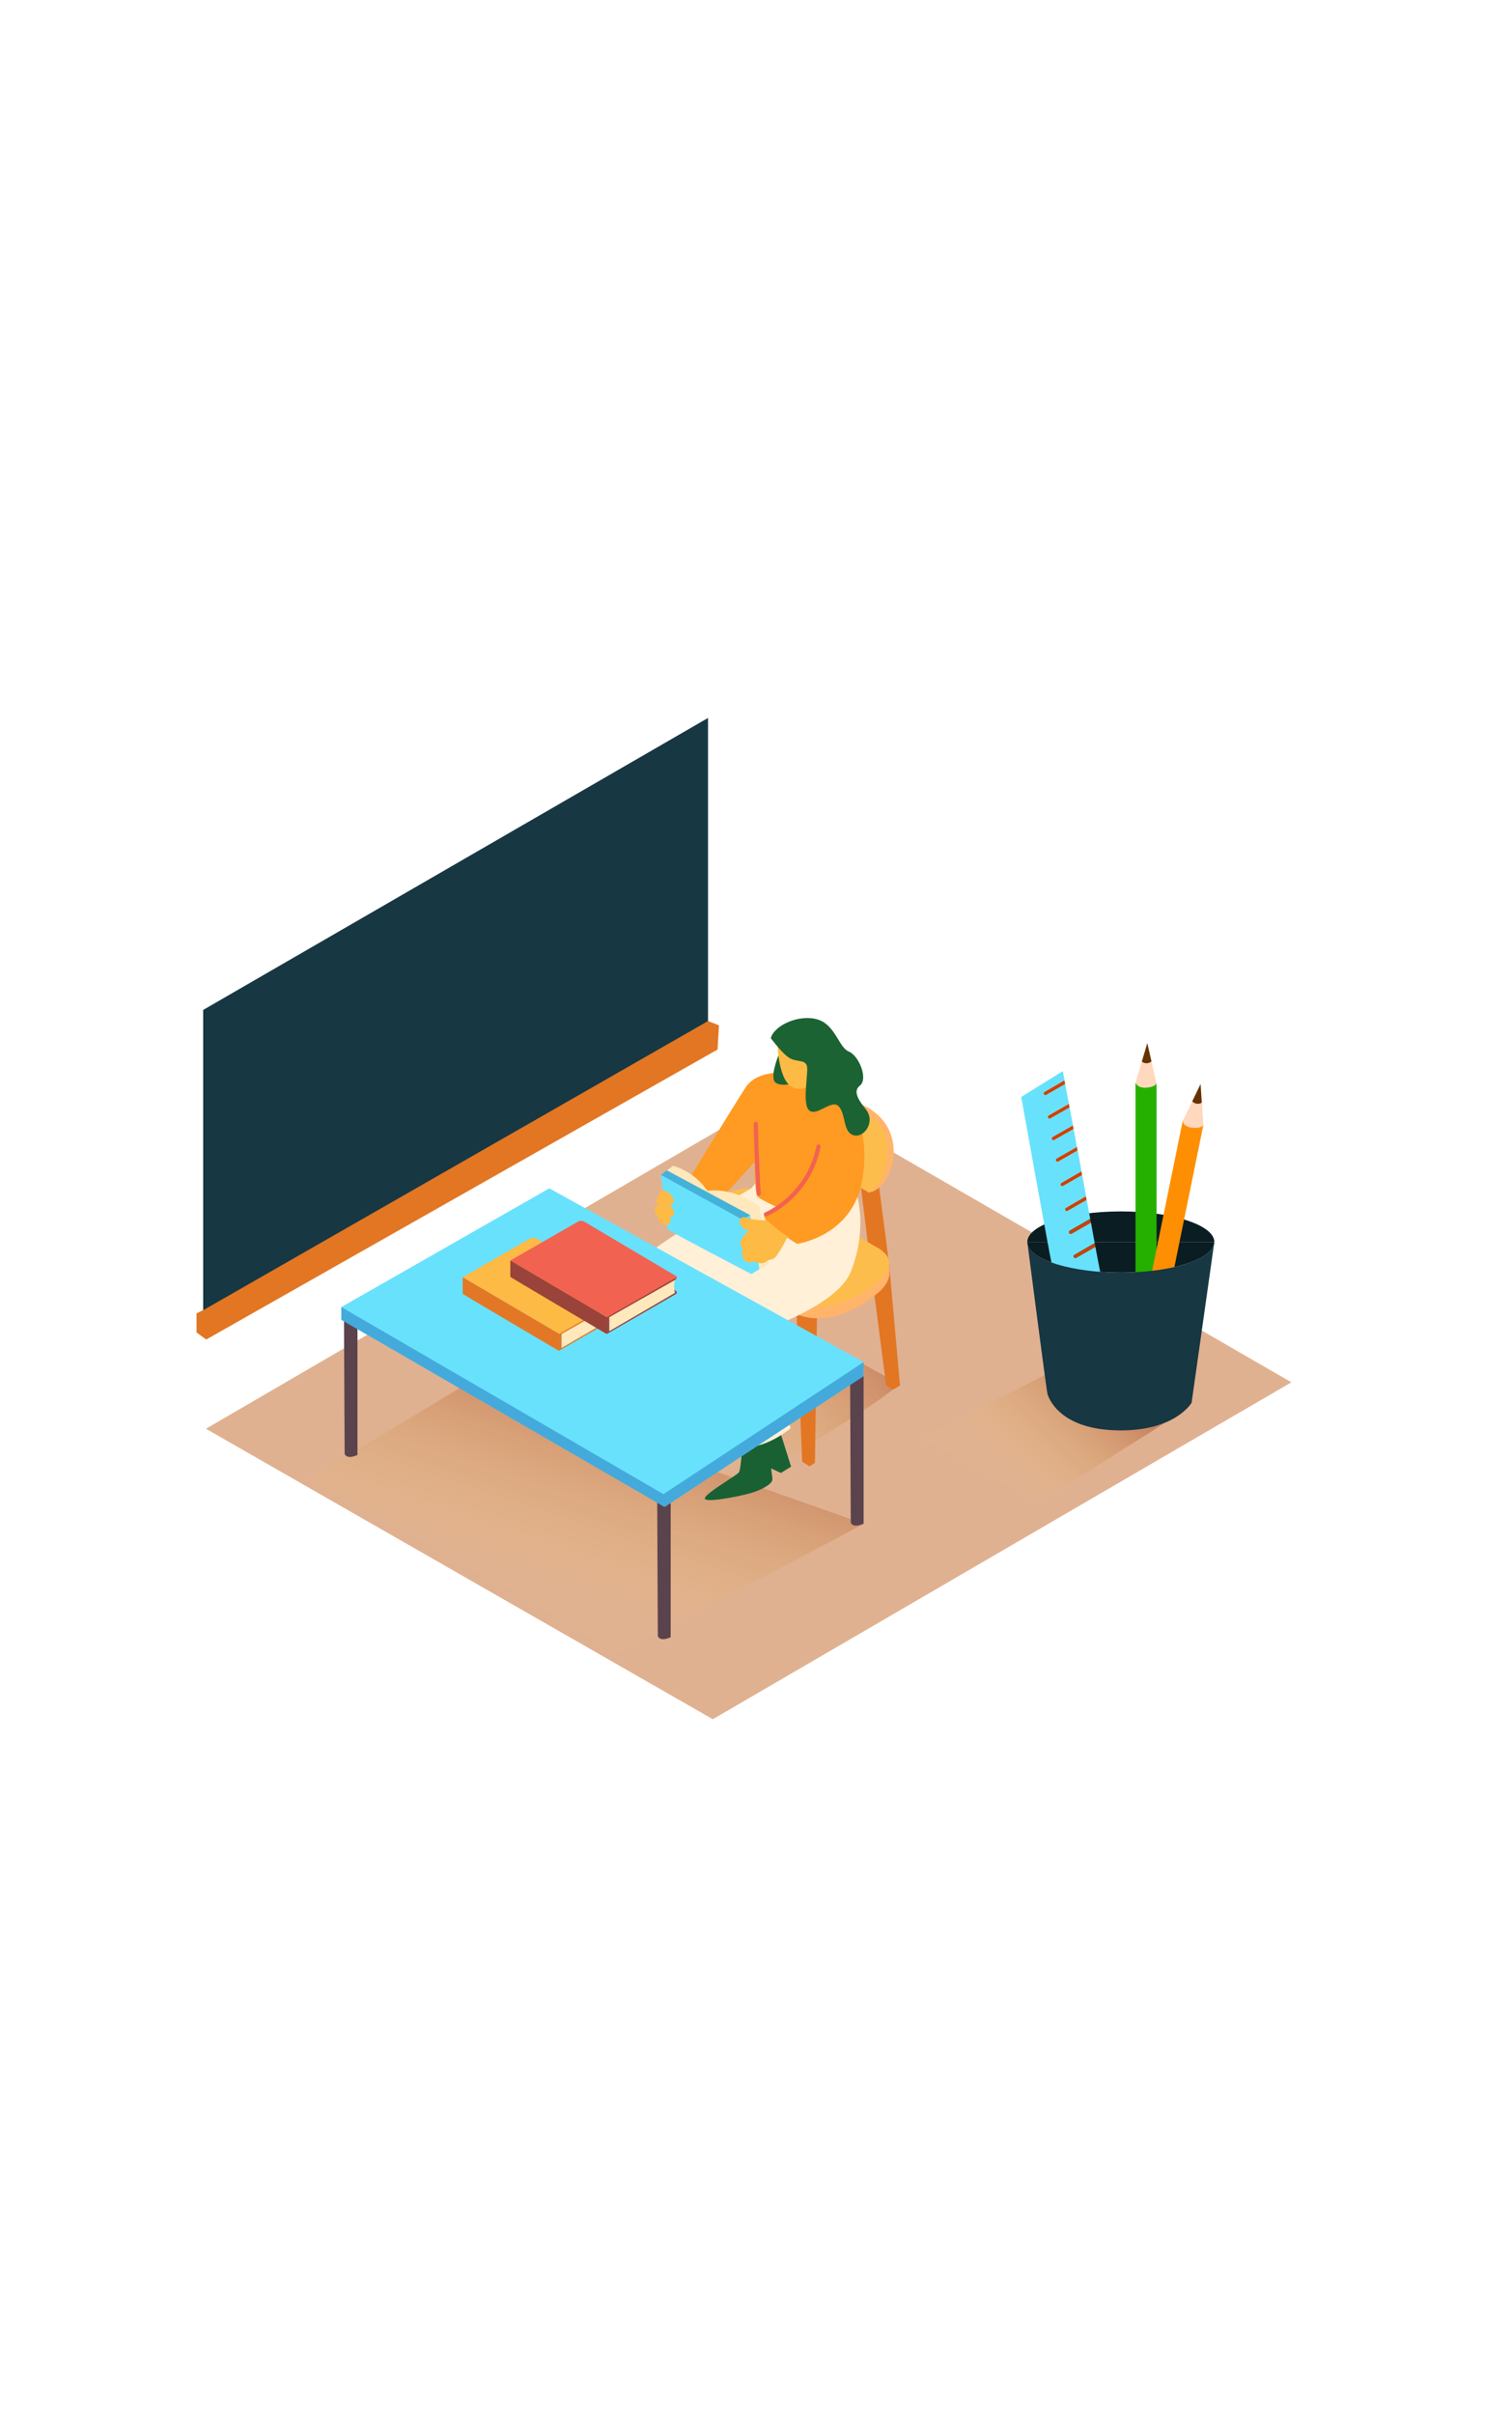 <svg id="Layer_1" data-name="Layer 1" xmlns="http://www.w3.org/2000/svg" xmlns:xlink="http://www.w3.org/1999/xlink" viewBox="0 0 400 300" data-imageid="school-isometric" imageName="School" class="illustrations_image" style="width: 188px;"><defs><linearGradient id="linear-gradient" x1="188.26" y1="207.43" x2="229.35" y2="180.75" gradientUnits="userSpaceOnUse"><stop offset="0" stop-color="#ffd555" stop-opacity="0.03"/><stop offset="1" stop-color="#942500"/></linearGradient><linearGradient id="linear-gradient-2" x1="266.1" y1="220.3" x2="290.53" y2="194.72" xlink:href="#linear-gradient"/><linearGradient id="linear-gradient-3" x1="147.05" y1="251.26" x2="164.09" y2="200.16" xlink:href="#linear-gradient"/></defs><title>81-90</title><polygon points="54.48 208.6 188.57 285.4 341.64 196.32 208.08 119.21 54.48 208.6" fill="#e0b190"/><path d="M202.24,220.28q6.63-4.07,13.16-8.3c7.43-4.83,15.7-9.42,22.61-15.19l-36.79-20.16-35,29.7c7.2,3.77,17,9,31.21,16.79C199,222.17,200.65,221.26,202.24,220.28Z" opacity="0.32" fill="url(#linear-gradient)"/><path d="M279.46,225.18q6.63-4.07,13.16-8.3c7.43-4.83,15.7-9.42,22.61-15.19l-34.76-9.37-37,18.91c7.2,3.77,17,9,31.21,16.79C276.24,227.07,277.87,226.16,279.46,225.18Z" opacity="0.32" fill="url(#linear-gradient-2)"/><path d="M163.2,267.85c15-8.07,50.42-25.89,65.28-34.15l-104.94-37L81.21,222.09C96.87,230.29,141.52,254.44,163.2,267.85Z" opacity="0.32" fill="url(#linear-gradient-3)"/><polygon points="187.31 104.75 187.31 20.67 53.75 97.87 53.75 181.95 187.31 104.75" fill="#173743"/><polyline points="189.15 173.64 211.82 185.57 212.5 191.17 188.5 177.63" fill="#e27623"/><path d="M188.22,164.49l-9.34,33.68,1.71,1a10.65,10.65,0,0,0,1.28-.79C182.38,198,194,163,194,163" fill="#e27623"/><polyline points="209.77 157.92 216.14 177.81 215.6 217.6 214.17 218.54 212.2 217.31 210.72 177.79 204.97 157.92" fill="#e27623"/><path d="M184.74,155.54s-.71,4.41.81,6.86,5.54-3.65,5.54-3.65" fill="#ffb469"/><polyline points="205.87 131.49 204.97 147.61 209.19 149.79 209.98 132.53" fill="#ca6b00"/><polyline points="232.4 143.36 235.23 165.14 238.1 197.17 236.25 198.26 234.43 197.12 230.34 165.64 227.59 143.36" fill="#e27623"/><path d="M229.53,146.07c1.19.36,3.74-1.51,4.51-2.72,4.19-6.58,3-15.52-4.56-19.69-3.34-1.85-6.78-3.68-10.1-5.58-2.95-1.69-6.08-3.12-8.93-5a6.55,6.55,0,0,0-1.19-.65,4.06,4.06,0,0,0-4.29,1.46" fill="#ffb469"/><path d="M229.84,145.79c2-.07,3.17-2.74,3.77-4.31,1.64-4.32,2-12.54-3-15a.59.59,0,0,1-.35-.47l-9.45-5.46-7.31-4.22c-1.28-.74-2.49-1.58-3.77-2.32s-2.54-1.6-3.94-.76-1.76,2.68-2,4.31a26.11,26.11,0,0,0,.58,11.3,9.91,9.91,0,0,0,4.86,5.37l6.79,3.93,12.59,7.26a2.68,2.68,0,0,0,.65.3A1.88,1.88,0,0,0,229.84,145.79Z" fill="#fcbd4c"/><path d="M231.21,163.23l.38.22a9.45,9.45,0,0,1,2.82,2.13c1.91,2.39.06,5.13-1.83,6.81-5.12,4.55-12.88,8.27-19.82,6.59a61.52,61.52,0,0,1-17-7.48c-4.34-2.61-9.77-5.76-10.91-11.15a7.79,7.79,0,0,1,2.06-6.71c10.9-12.63,26.23-.77,37,5.41Z" fill="#ffb469"/><path d="M235,163.73a14.46,14.46,0,0,1,.22,4.62,13,13,0,0,1-3.12,4.47c-1.27,1-.51-6.1-.51-6.1" fill="#ffb469"/><path d="M231.21,160.2l.38.22a9.45,9.45,0,0,1,2.82,2.13c1.91,2.39.06,5.13-1.83,6.81-5.12,4.55-12.88,8.27-19.82,6.59a61.52,61.52,0,0,1-17-7.48c-4.34-2.61-9.77-5.76-10.91-11.15a7.79,7.79,0,0,1,2.06-6.71c10.9-12.63,26.23-.77,37,5.41Z" fill="#fcbd4c"/><path d="M296.51,151.14c-13.66,0-24.74,3.62-24.74,8.09h49.48C321.25,154.76,310.17,151.14,296.51,151.14Z" fill="#0a1d23"/><path d="M271.85,159.85l-.08-.63A2.74,2.74,0,0,0,271.85,159.85Z" fill="#06489e"/><path d="M321.25,159.23l-.1.71A2.76,2.76,0,0,0,321.25,159.23Z" fill="#06489e"/><path d="M296.51,167.31c12.93,0,23.54-3.24,24.64-7.38l.1-.71H271.77l.08.63C272.82,164,283.49,167.31,296.51,167.31Z" fill="#0a1d23"/><rect x="300.4" y="117.47" width="5.57" height="57.42" fill="#25b000"/><ellipse cx="303.18" cy="117.47" rx="2.78" ry="1.18" fill="#25b000"/><rect x="307.07" y="127.29" width="5.57" height="57.42" transform="translate(37.47 -58.84) rotate(11.54)" fill="#ff8f02"/><ellipse cx="315.6" cy="127.87" rx="1.18" ry="2.78" transform="translate(127.18 411.51) rotate(-78.46)" fill="#ff8f02"/><path d="M289.78,160.49l-5.08,2.91a.45.45,0,0,1-.45-.78l5.2-3a.46.46,0,0,1,.16-.06l-1-5.5L283.49,157a.45.45,0,0,1-.45-.78l5.2-3a.45.45,0,0,1,.19-.06l-.94-5.09-5,2.87a.45.45,0,0,1-.45-.78l5.2-3,.1,0-1.05-5.67-5,2.86a.45.45,0,0,1-.45-.78l5.2-3,.08,0-1-5.54L280,138a.45.45,0,0,1-.45-.78l5.2-3a.46.46,0,0,1,.16-.06l-.89-4.81-5.09,2.91a.45.45,0,0,1-.45-.78l5.2-3a.46.46,0,0,1,.17-.06l-.89-4.8-5.08,2.9a.45.45,0,0,1-.45-.78l5.2-3a.46.46,0,0,1,.15-.05l-1-5.28-5,2.87a.45.45,0,0,1-.45-.78l5.2-3,.1,0-.46-2.46-11,6.84s7.84,43.65,8,43.74c4.58,2.39,12.91,2.67,12.91,2.67Z" fill="#68e1fd" class="target-color"/><path d="M276.33,119.54a.45.45,0,0,0,.45.78l5-2.87-.17-.92-.1,0Z" fill="#ca4300"/><path d="M277.43,125.76a.45.45,0,0,0,.45.78l5.08-2.9-.17-.91a.46.46,0,0,0-.15.05Z" fill="#ca4300"/><path d="M278.47,131.47a.45.45,0,0,0,.45.78l5.09-2.91-.17-.9a.46.46,0,0,0-.17.06Z" fill="#ca4300"/><path d="M279.54,137.17a.45.45,0,0,0,.45.78l5.08-2.91-.17-.9a.46.46,0,0,0-.16.06Z" fill="#ca4300"/><path d="M280.81,143.6a.45.45,0,0,0,.45.78l5-2.86-.17-.93-.08,0Z" fill="#ca4300"/><path d="M282,150.2a.45.45,0,0,0,.45.78l5-2.87-.17-.92-.1,0Z" fill="#ca4300"/><path d="M288.24,153.26l-5.2,3a.45.45,0,0,0,.45.78l5.11-2.92-.17-.89A.45.45,0,0,0,288.24,153.26Z" fill="#ca4300"/><path d="M284.26,162.62a.45.45,0,0,0,.45.78l5.08-2.91-.17-.9a.46.46,0,0,0-.16.06Z" fill="#ca4300"/><path d="M312.87,127.31s.28,1.46,2.49,1.71,3-.6,3-.6l-.72-11Z" fill="#ffd8bd"/><path d="M317.61,117.47l-2.2,4.57a2,2,0,0,0,2.52.35Z" fill="#653200"/><path d="M300.4,117.14s.51,1.4,2.73,1.3,2.83-1.06,2.83-1.06l-2.44-10.71Z" fill="#ffd8bd"/><path d="M303.52,106.67l-1.45,4.86a2,2,0,0,0,2.55-.05Z" fill="#653200"/><path d="M296.51,167.31c-13,0-23.68-3.29-24.66-7.46.65,5,5.09,39.32,5.26,39.52,0,0,2.27,9.68,19.4,9.67,14.57,0,18.73-7.32,18.73-7.32l5.91-41.79C320,164.07,309.44,167.31,296.51,167.31Z" fill="#173743"/><polygon points="187.31 100.81 54.56 176.8 54.56 185.01 189.83 108.34 190.2 101.94 187.31 100.81" fill="#e27623"/><polyline points="56.87 178.28 54.66 176.77 51.99 178.09 56.98 180.99" fill="#e27623"/><polyline points="51.99 178.09 51.99 183.14 54.56 185.01 55.17 178.09" fill="#e27623"/><path d="M206.69,220.33l-4.14-1.9s-.4-3.59,1-4.35S206.69,220.33,206.69,220.33Z" fill="#196132"/><path d="M196.5,210.33s-.37,8.84-1,9.76-8.35,5.21-9,6.77,8.76-.32,11.83-1.17,5.91-2.45,6-3.61-1.3-7.06-.16-7,2.43,5.2,2.43,5.2l2.68-1.67-6.47-20.54" fill="#196132"/><path d="M187.89,212l-4.14-1.9s-.4-3.59,1-4.35S187.89,212,187.89,212Z" fill="#196132"/><path d="M177.7,202s-.37,8.84-1,9.76-8.35,5.21-9,6.77,8.76-.32,11.83-1.17,5.91-2.45,6-3.61-1.3-7.06-.16-7,2.43,5.2,2.43,5.2l2.68-1.67-6.47-20.54" fill="#196132"/><path d="M206.66,135c1.47,1.35,5.26,20.5,3.23,29.79s-24.38,13.64-24.38,13.64l5.79,23.41s-8.45,6.69-16.71,4.21c-3-.9-10.49-34.52-8-39.29s32.17-21.72,32.17-21.72" fill="#fff0d7"/><path d="M224.51,141.64c1.47,1.35,5.84,12.07.57,25.47-3.48,8.84-23.36,15.47-23.36,15.47l7.43,25.9s-8.79,7.62-16.71,4.21-10.83-35.38-8.33-40.15,28.17-21.92,28.17-21.92" fill="#fff0d7"/><path d="M216.8,115.95s15,5.83,11.3,26.93c-2.59,14.87-17.22,16.83-17.22,16.83s-9.75-5.83-8.71-7.89l12.9-7.09-15-7.15L189.69,149l-7.76-5.77s10.63-17.54,15.26-24.79S216.8,115.95,216.8,115.95Z" fill="#ff9a22"/><line x1="174.83" y1="141.48" x2="176.14" y2="140.14" fill="#fff7f0"/><path d="M198.43,152.12,201,150s-5.94-5.2-13.87-4.32a16.7,16.7,0,0,0-9.06-6.6l-3.23,2.44" fill="#ffe8bc"/><polyline points="200.99 149.96 203.39 165.03 198.78 167.7 194.8 153.97" fill="#ffe8bc"/><path d="M198.43,152.12l2.47,14.27-2.12,1.31S176.28,156,176.49,155.76s-1.66-14.28-1.66-14.28" fill="#68e1fd" class="target-color"/><polygon points="176.41 140.28 198.43 152.12 196.41 153.32 174.83 141.48 176.41 140.28" fill="#68e1fd" class="target-color"/><polygon points="176.41 140.28 198.43 152.12 196.41 153.32 174.83 141.48 176.41 140.28" fill="#1371a5" opacity="0.42"/><path d="M195.68,154.17a1.19,1.19,0,0,1,1.42-1.48,14.49,14.49,0,0,0,5.31.77,1.1,1.1,0,0,1,.56.12l.05,0a32.21,32.21,0,0,0,5.71,4.37l-.6.3a35.42,35.42,0,0,1-2.67,4.6,2.57,2.57,0,0,1-2.06,1.09,6.5,6.5,0,0,1-.84.57,2.44,2.44,0,0,1-2.73-.18,1.3,1.3,0,0,1-.94.19,1.24,1.24,0,0,1-1.34-.1,2.39,2.39,0,0,1-1-3.18,2.48,2.48,0,0,1-.16-3.15,7.52,7.52,0,0,1,1.76-1.86A3.07,3.07,0,0,1,195.68,154.17Z" fill="#fdba45"/><path d="M174.19,149.63c-.13-.2-.26-.39-.39-.6a1.12,1.12,0,0,1,.5-1.64l.16-.16a1.19,1.19,0,0,1,.45-1.51,1.21,1.21,0,0,1,1.11-.05,1,1,0,0,1,.3.12,4.52,4.52,0,0,1,1.87,2.2,1.18,1.18,0,0,1-.51,1.34,1.25,1.25,0,0,1-.41.14h0a7.26,7.26,0,0,1,1,1.76c.33.82-.51,1.56-1.27,1.51l.18.24c.67.83-.38,2-1.29,1.76a2.45,2.45,0,0,1-1.49-1.28c-.4-.68-.78-1.38-1.15-2.07A1.24,1.24,0,0,1,174.19,149.63Z" fill="#fdba45"/><path d="M199.53,132.26s-.06,13.35.76,14.79,15.06,7.12,15.06,7.12L223.83,143Z" fill="#ff9a22"/><path d="M206.19,109.26s-2.36,5.47-1.36,7.39,6.2.47,6.2.47" fill="#1b6333"/><path d="M205.68,106.5s.09,11,4.64,12.09,6.81-4.55,6.81-4.55.75-7.44-.75-9S208,103.33,205.68,106.5Z" fill="#fdba45"/><path d="M203.91,105.32s3.14,4.24,5,5.29,3.84.38,4.5,1.86-1.39,10.36.71,12,6-3.27,7.86-1,1,6.63,3.78,7.51,6-3.5,3.26-6.88-3-5.06-1.53-6.23c2.24-1.74-.25-7.91-2.94-9s-3.54-7.13-8.35-8.51S204.86,101.89,203.91,105.32Z" fill="#1b6333"/><path d="M200.49,128q.19,9.24.78,18.46c0,.7-1,.72-1.09,0q-.58-9.22-.78-18.46A.54.54,0,0,1,200.49,128Z" fill="#f26250"/><path d="M202.37,151.44A24.79,24.79,0,0,0,216,133.86c.14-.69,1.19-.42,1.06.27a25.8,25.8,0,0,1-14.07,18.24C202.31,152.68,201.74,151.75,202.37,151.44Z" fill="#f26250"/><path d="M91,177.59c.07,19.82.17,37.65.17,37.65s.42,1.61,3.4.29V176.43C93.39,176.83,92.19,177.21,91,177.59Z" fill="#5b434d"/><path d="M173.86,225.78c.07,19.82.17,37.65.17,37.65s.42,1.61,3.4.29V224.63C176.25,225,175.05,225.41,173.86,225.78Z" fill="#5b434d"/><path d="M224.9,195.76c.07,19.82.17,37.65.17,37.65s.42,1.61,3.4.29V194.6C227.29,195,226.1,195.38,224.9,195.76Z" fill="#5b434d"/><polyline points="90.3 176.43 90.3 179.8 175.81 229.28 228.4 194.74 228.48 190.97" fill="#68e1fd" class="target-color"/><polyline points="90.3 176.43 90.3 179.8 175.81 229.28 228.4 194.74 228.48 190.97" fill="#06489e" opacity="0.36"/><polygon points="90.3 176.43 145.32 145.04 228.48 190.97 175.51 225.89 90.3 176.43" fill="#68e1fd" class="target-color"/><path d="M166,177.49c.08,0,.85-.31.21-.8a13.26,13.26,0,0,0-1.34-.92" fill="#e27825"/><path d="M166,173.42s-.64,2.39,0,3.66l-8.77,5.15-8.67,5v-3.71" fill="#ffe8bc"/><path d="M166.26,173.05q0,.25-.06.5l-17.66,10v3.71L166.18,177c0,.15,0,.29,0,.44L147.85,188V183Z" fill="#e27825"/><path d="M166.16,173.12l-18.22,10.43-25.56-15,17.82-10.22a1.76,1.76,0,0,1,1.77,0l24.18,14.33A.26.26,0,0,1,166.16,173.12Z" fill="#fdba45"/><path d="M147.85,188s-25.54-15-25.47-15.12,0-4.35,0-4.35l25.56,15Z" fill="#e27825"/><path d="M166.16,172.66a.65.65,0,0,1,.27.46c0,.31-.3.46-.42.53" fill="#fdba45"/><path d="M178.61,173c.08,0,.85-.31.21-.8a13.26,13.26,0,0,0-1.34-.92" fill="#9a433a"/><path d="M178.61,169s-.64,2.39,0,3.66l-8.77,5.15-8.67,5V179.1" fill="#ffe8bc"/><path d="M178.9,168.61q0,.25-.06.5l-17.66,10v3.71l17.65-10.29c0,.15,0,.29,0,.44L160.5,183.56v-5.05Z" fill="#9a433a"/><path d="M178.8,168.67,160.59,179.1l-25.56-15,17.82-10.22a1.76,1.76,0,0,1,1.77,0l24.18,14.33A.26.26,0,0,1,178.8,168.67Z" fill="#f26250"/><path d="M160.5,183.56S135,168.52,135,168.45s0-4.35,0-4.35l25.56,15Z" fill="#9a433a"/><path d="M178.81,168.21a.65.65,0,0,1,.27.46c0,.31-.3.46-.42.53" fill="#f26250"/></svg>